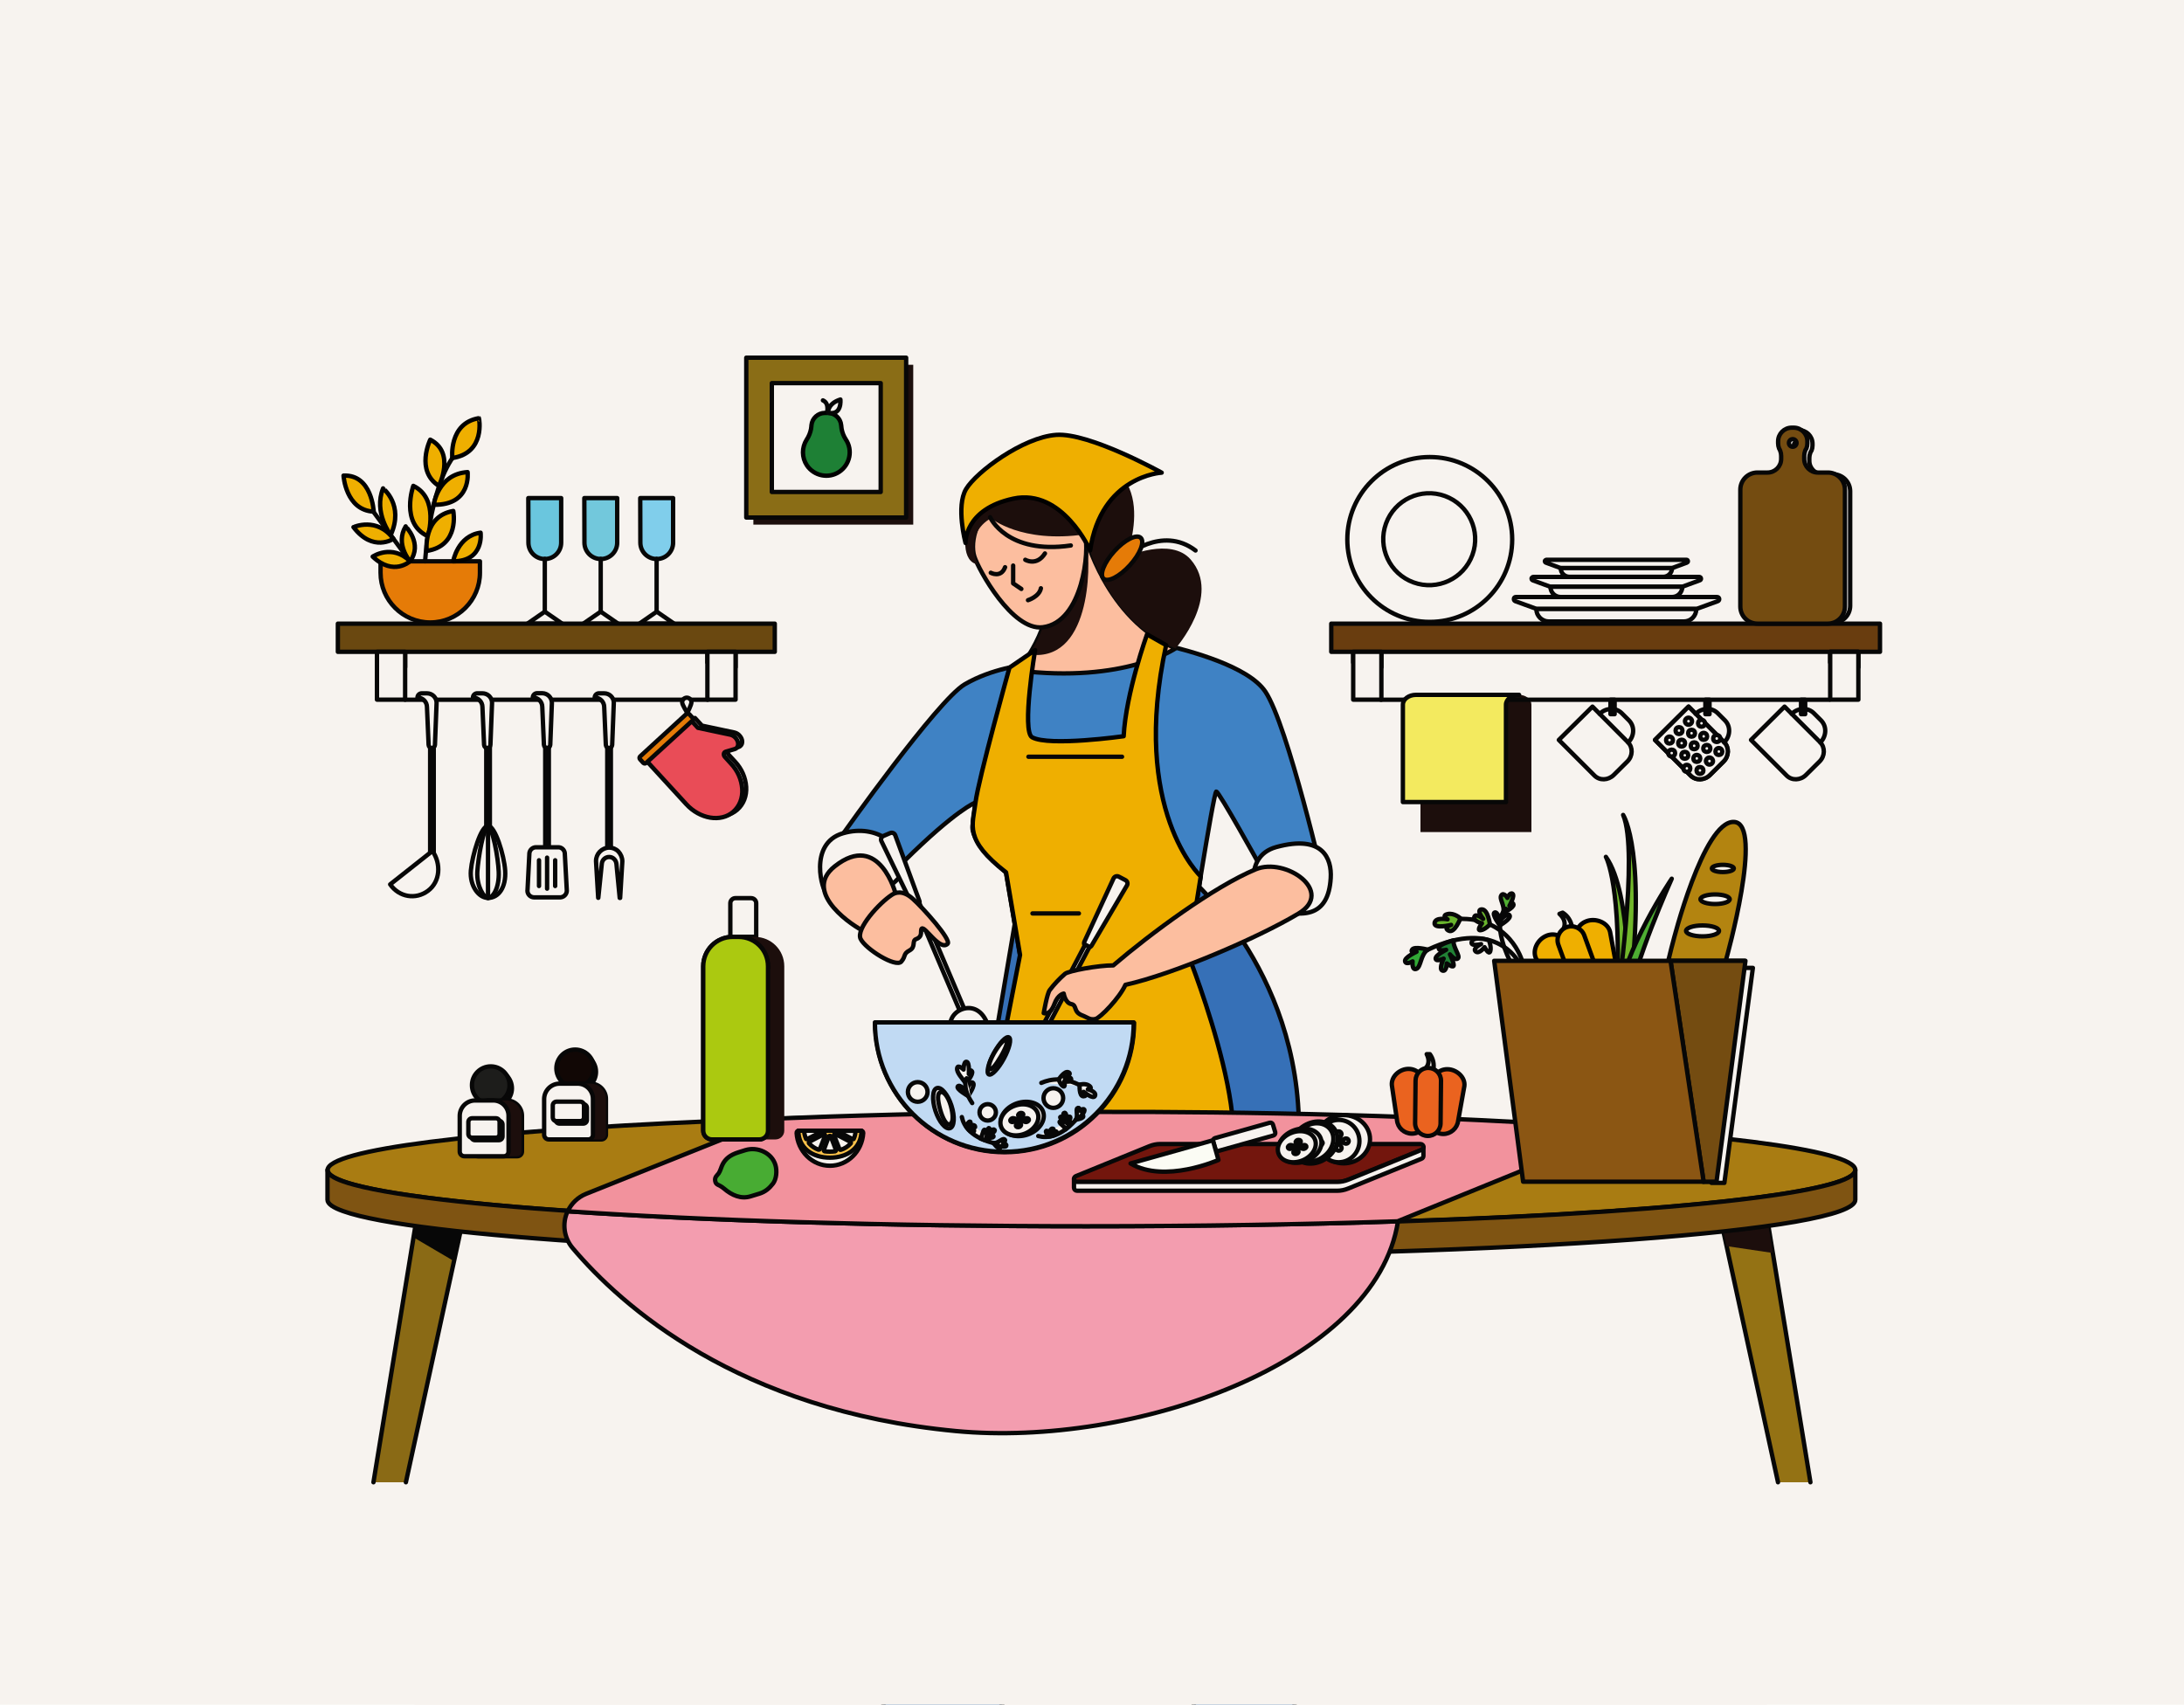 <?xml version="1.0" encoding="utf-8"?>
<!-- Generator: Adobe Illustrator 28.3.0, SVG Export Plug-In . SVG Version: 6.00 Build 0)  -->
<svg version="1.1" id="Capa_1" xmlns="http://www.w3.org/2000/svg" xmlns:xlink="http://www.w3.org/1999/xlink" x="0px" y="0px"
	 viewBox="0 0 2000 1561.3" style="enable-background:new 0 0 2000 1561.3;" xml:space="preserve">
<style type="text/css">
	.st0{enable-background:new    ;}
	.st1{fill:#F7F3EF;}
	.st2{fill:#3670B7;stroke:#070707;stroke-width:4;stroke-linecap:round;stroke-linejoin:round;}
	.st3{fill:none;stroke:#070707;stroke-width:4;stroke-linecap:round;stroke-linejoin:round;}
	.st4{fill:#3F82C4;stroke:#070707;stroke-width:4;stroke-linecap:round;stroke-linejoin:round;}
	.st5{fill:#FCBE9F;stroke:#070707;stroke-width:4;stroke-linecap:round;stroke-linejoin:round;}
	.st6{fill:#1C0E0C;}
	.st7{fill:#EFAF00;stroke:#000000;stroke-width:4;stroke-linecap:round;stroke-linejoin:round;}
	.st8{fill:#F7F3EF;stroke:#070707;stroke-width:4;stroke-linecap:round;stroke-linejoin:round;}
	.st9{fill:#F7F3EF;stroke:#070707;stroke-width:4;stroke-linecap:round;stroke-linejoin:round;stroke-miterlimit:4;}
	.st10{fill:#F7F3EF;stroke:#070707;stroke-width:4;stroke-linecap:round;stroke-linejoin:round;stroke-miterlimit:4;}
	.st11{fill:#E57B07;stroke:#070707;stroke-width:4;stroke-linecap:round;stroke-linejoin:round;stroke-miterlimit:4;}
	.st12{fill:#947214;stroke:#070707;stroke-width:4;stroke-linecap:round;stroke-linejoin:round;}
	.st13{fill:#8A6A15;stroke:#070707;stroke-width:4;stroke-linecap:round;stroke-linejoin:round;}
	.st14{fill:#070707;}
	.st15{fill:#A97C12;stroke:#070707;stroke-width:4;stroke-linecap:round;stroke-linejoin:round;}
	.st16{fill:#7F5412;stroke:#070707;stroke-width:4;stroke-linecap:round;stroke-linejoin:round;}
	.st17{fill:#F39DAF;stroke:#070707;stroke-width:4;stroke-linecap:round;stroke-linejoin:round;}
	.st18{fill:#F2929D;stroke:#070707;stroke-width:4;stroke-linecap:round;stroke-linejoin:round;}
	.st19{fill:#48AC33;stroke:#070707;stroke-width:4;stroke-linecap:round;stroke-linejoin:round;}
	.st20{fill:#FCC34A;stroke:#070707;stroke-width:4;stroke-linecap:round;stroke-linejoin:round;}
	.st21{fill:#B38410;stroke:#070707;stroke-width:4;stroke-linecap:round;stroke-linejoin:round;}
	.st22{fill:#F7F3EF;stroke:#070707;stroke-width:4;stroke-linecap:round;stroke-linejoin:round;stroke-miterlimit:4;}
	.st23{fill:#218135;stroke:#070707;stroke-width:4;stroke-linecap:round;stroke-linejoin:round;}
	.st24{fill:#32A936;stroke:#070707;stroke-width:4;stroke-linecap:round;stroke-linejoin:round;}
	.st25{fill:#4FAE32;stroke:#070707;stroke-width:4;stroke-linecap:round;stroke-linejoin:round;}
	.st26{fill:#69B42D;stroke:#070707;stroke-width:4;stroke-linecap:round;stroke-linejoin:round;}
	.st27{fill:#70B62C;stroke:#070707;stroke-width:4;stroke-linecap:round;stroke-linejoin:round;}
	.st28{fill:#71B62B;stroke:#070707;stroke-width:4;stroke-linecap:round;stroke-linejoin:round;}
	.st29{fill:#4EAE33;stroke:#070707;stroke-width:4;stroke-linecap:round;stroke-linejoin:round;}
	.st30{fill:#F7F3EF;stroke:#070707;stroke-width:4;stroke-linecap:round;stroke-linejoin:round;stroke-miterlimit:4;}
	.st31{fill:#744C11;stroke:#070707;stroke-width:4;stroke-linecap:round;stroke-linejoin:round;}
	.st32{fill:#8B5613;stroke:#070707;stroke-width:4;stroke-linecap:round;stroke-linejoin:round;}
	.st33{fill:#EA631F;stroke:#070707;stroke-width:4;stroke-linecap:round;stroke-linejoin:round;}
	.st34{fill:#C1DAF3;stroke:#070707;stroke-width:4;stroke-linecap:round;stroke-linejoin:round;}
	.st35{fill:#F7F3EF;stroke:#070707;stroke-width:4;stroke-linecap:round;stroke-linejoin:round;stroke-miterlimit:4;}
	.st36{fill:#73160D;stroke:#070707;stroke-width:4;stroke-linecap:round;stroke-linejoin:round;}
	.st37{fill:#FBFCF4;stroke:#070707;stroke-width:4;stroke-linecap:round;stroke-linejoin:round;}
	.st38{fill:#ABC910;stroke:#070707;stroke-width:4;stroke-linecap:round;stroke-linejoin:round;}
	.st39{fill:#1D1D1B;stroke:#070707;stroke-width:4;stroke-linecap:round;stroke-linejoin:round;}
	.st40{fill:#110705;stroke:#070707;stroke-width:4;stroke-linecap:round;stroke-linejoin:round;}
	.st41{fill:#693D0F;stroke:#070707;stroke-width:4;stroke-linecap:round;stroke-linejoin:round;}
	.st42{fill:#F3EA5F;stroke:#070707;stroke-width:4;stroke-linecap:round;stroke-linejoin:round;}
	.st43{fill:#6AC6DE;stroke:#070707;stroke-width:4;stroke-linecap:round;stroke-linejoin:round;}
	.st44{fill:#72C8DC;stroke:#070707;stroke-width:4;stroke-linecap:round;stroke-linejoin:round;}
	.st45{fill:#80CEEB;stroke:#070707;stroke-width:4;stroke-linecap:round;stroke-linejoin:round;}
	.st46{fill:#6A4810;stroke:#070707;stroke-width:4;stroke-linecap:round;stroke-linejoin:round;}
	.st47{fill:#E57B07;stroke:#070707;stroke-width:4;stroke-linecap:round;stroke-linejoin:round;}
	.st48{fill:#E94C57;stroke:#070707;stroke-width:4;stroke-linecap:round;stroke-linejoin:round;}
	.st49{fill:#8A6D16;stroke:#070707;stroke-width:4;stroke-linecap:round;stroke-linejoin:round;}
	.st50{fill:#1E8035;stroke:#000000;stroke-width:4;stroke-linecap:round;stroke-linejoin:round;}
</style>
<g class="st0">
	<g id="Layer_2">
		<rect x="-33.4" y="-20.4" class="st1" width="2083" height="1611.5"/>
	</g>
	<g id="Chars">
		<g id="WOMAN">
			<g id="LEGS">
				<path id="PANTS" class="st2" d="M1189,1053.3c-7.7,113.9-25.8,199.7-24.1,218.6c0,0,35.8,141.2,19.8,297.2c0,0-63.3,6.6-90.2,0
					c0,0-2.6-17.5-7.7-43.7c-9.8-50.4-18.7-133.1-29.3-186.1c-3.5-17.6-17.6-85.9-31.2-159.7c-19.9,50.5-38.6,83.1-54.9,127.4
					c0,0,2.8,171.2-61.7,266.5l-101.9-6.4c0,0,28.9-135.8,42.3-254.4l86.2-507.9h153.9C1090.2,804.8,1198,895.1,1189,1053.3z"/>
				<line id="SHADOW" class="st3" x1="1023.2" y1="1254.9" x2="1002.9" y2="1104.1"/>
			</g>
			<path id="SHIRT" class="st4" d="M1067.7,590.9c21.4,5.3,75.2,19.1,91,42.5c20.5,30.5,54.3,177.4,54.3,177.4l-58.9-17.4
				c0,0-37.8-68.4-40.3-68.4S1088,874.6,1088,874.6H934L921.2,799c0,0-32.7-26.6-30.6-42.9s2.7-21.1,2.7-21.1s-17.5,6.4-65.5,53.9
				l-56.2-24.6c0,0,86.8-122.8,111.8-137.5S938,609,938,609L1067.7,590.9z"/>
			<g id="HEAD">
				<g id="NECK">
					<path class="st5" d="M993.5,489.3c0,0,19.2,77.5,83,104.5c0,0-46.6,32.3-144.6,20.3c0,0,34.8-39.5,28.2-83.5L993.5,489.3z"/>
					<path class="st6" d="M951,599.9c-2.7,0.1-5.3-0.4-7.7-1.6c9.5-15.5,21-40.8,17-67.7l32.2-39.9c1.3,1.8,2,2.9,2,2.9
						C998.9,507.6,1001.6,597.7,951,599.9z"/>
				</g>
				<path id="HEAD-2" class="st5" d="M993.5,489.3c4.5,14-1.7,80.7-38.7,85.2c-27.8,3.4-58.6-52.4-62.6-65s0.9-42.5,30.6-51.5
					C962.8,445.9,993.5,489.3,993.5,489.3z"/>
				<g id="HAIR">
					<path class="st6" d="M907.5,474.6c0,0,27.5,23.3,86,14.8c0,0,17.1,78.8,83,104.5c0,0,42.6-48.2,13.9-81.4
						c-18.2-21-59-2.6-59-2.6s36.3-91.5-53.8-91.9s-109.5,95.3-82.4,98.8C895.3,516.8,882,489.3,907.5,474.6z"/>
					<path class="st3" d="M1094.8,504.2c-31.2-23.7-65,6-65,6"/>
					<path class="st3" d="M906.7,473.7c0,0,15.3,34.5,73.9,25.9"/>
				</g>
				<path id="SHAWL" class="st7" d="M884.2,497.3c0,0-9-33.6,0.5-49.4s52.1-47.4,82.5-49.6s96.6,34.6,96.6,34.6s-55.5,2.8-65.5,71.2
					c0,0-25.3-57.1-70.4-47.4S884.2,497.3,884.2,497.3z"/>
			</g>
			<path id="APRON" class="st7" d="M1050.4,581c0,0-19.4,53.9-21.4,93.3c0,0-68.1,9.6-83.8,1c-9.8-5.4,2.7-79.9,2.7-79.9l-23.5,16.1
				c0,0-28.5,102.4-31.1,123.5s-10.8,33.9,28,64l12.8,75.6l-41.6,212.8c0,0,159.6,11.4,216.3-3.4s-20.7-209.4-20.7-209.4l11.5-71.9
				c0,0-64.8-60.3-31.7-211.8L1050.4,581z"/>
			<g id="HANDS">
				<g id="RIGHT_HAND">
					<path class="st8" d="M1154.4,827.7c-4.5-1.8-17.9-43,14.4-51.9c42.4-11.6,50.9,10.3,49.8,28.5
						C1216.5,839.2,1194.2,844,1154.4,827.7z"/>
					<path class="st8" d="M995.1,867.2l-0.5-0.2c-1.7-0.9-2.4-3-1.5-4.7l0,0l26.7-57.9c0.9-1.7,3-2.4,4.7-1.5l6.1,3.2
						c1.7,0.9,2.4,3,1.5,4.7l0,0l-32.3,55C998.9,867.5,996.8,868.2,995.1,867.2z"/>
					
						<rect x="918.5" y="910.4" transform="matrix(0.464 -0.886 0.886 0.464 -287.838 1349.673)" class="st9" width="105.1" height="4.5"/>
					<path class="st8" d="M952.9,984.2c-6.3,12.1-21.6,23.6-29.5,19.5s-7.1-23.3-0.8-35.3s16.6-13.6,24.3-9.6
						S959.2,972.2,952.9,984.2z"/>
					<path class="st5" d="M1189,836.8c-37.6,22.5-114.8,55.5-158.4,65.2c-5.3,11.9-23.1,30.4-27.5,31.3c-5.1,1.1-7-1.4-12-3.3
						c-8.6-3.2-4.5-9.3-10.1-10.4s-6.9-9.6-6.9-9.6s-5.3,0.7-8.5,9.5c-4,11-9.8,8.4-9.8,8.4s3-17.8,5.5-21.1
						c4.1-5.4,8.8-10.4,14-14.9c3.2-2.7,30.6-7.8,44.2-7.7c34.1-29.2,92.1-72.1,130.4-88C1177.3,784.8,1222.8,816.6,1189,836.8z"/>
				</g>
				<g id="LEFT_HAND">
					<path class="st8" d="M757.5,818.9c-4.5-1.8-17.7-46.3,14.4-55.7s55.4,12.6,56.7,30.8C829.3,802.4,797.4,835.2,757.5,818.9z"/>
					<path class="st5" d="M789.8,852.1c-5.1-2-56.8-33.9-25.3-58.7c41.2-32.5,55.9,25.9,55.9,25.9L789.8,852.1z"/>
					<path class="st8" d="M840,829.3l-0.5,0.2c-1.8,0.8-3.8-0.1-4.6-1.8l0,0l-27.8-57.4c-0.8-1.8,0.1-3.8,1.8-4.6l0,0l6.3-2.7
						c1.8-0.8,3.8,0.1,4.6,1.9l22,59.9C842.6,826.5,841.8,828.6,840,829.3L840,829.3z"/>
					
						<rect x="857.6" y="824.3" transform="matrix(0.921 -0.391 0.391 0.921 -274.192 405.483)" class="st10" width="4.5" height="105.1"/>
					<path class="st8" d="M903.6,936.2c5.3,12.5,4.5,31.7-3.7,35.2s-22.5-9.3-27.8-21.8s0-21.4,8-24.9
						C888.4,921.2,898.3,923.7,903.6,936.2z"/>
					<path class="st5" d="M816.8,819.5c2.7-1.8,9.5-4.9,19.1,3.7s35.5,37.6,31.9,41.2c-7,7-20.9-16.5-23.7-13.9
						c-0.8,0.8-0.5,2.6-0.7,4.5s-1.2,3.9-4.4,5.1c-4.3,1.5,0,7.1-6.1,10.4s-3.1,5-7.5,10.2c-5,5.9-32.9-11.5-37.3-20.8
						S805.2,827,816.8,819.5z"/>
				</g>
			</g>
		</g>
		<path class="st3" d="M907.3,524.6c0,0,9.3,5.1,13.1-5.1"/>
		<path class="st3" d="M938.9,512.7c0,0,10.4,6.2,18-5.8"/>
		<polyline class="st3" points="927.8,518 927.8,534.3 935.3,539.4 		"/>
		<path class="st3" d="M941.4,549.7c0,0,10.3-3.2,11.8-10.9"/>
		<line class="st3" x1="941.8" y1="693.1" x2="1027.5" y2="693.1"/>
		<line class="st3" x1="945.5" y1="836.6" x2="988" y2="836.6"/>
		
			<ellipse transform="matrix(0.672 -0.741 0.741 0.672 -41.941 928.647)" class="st11" cx="1027.3" cy="511.7" rx="25.3" ry="9.6"/>
		<rect x="379.3" y="1123.1" class="st1" width="1238.7" height="457.2"/>
		<g id="TABLE">
			<polyline class="st12" points="1628.2,1357.6 1578.2,1127.8 1619.4,1122.8 1657.9,1357.6 			"/>
			<polygon class="st6" points="1578.2,1127.8 1619.4,1122.8 1623.5,1147.6 1581.1,1141.3 			"/>
			<polyline class="st13" points="371.7,1357.6 421.7,1127.8 380.4,1122.8 342,1357.6 			"/>
			<polygon class="st14" points="380.4,1122.8 421.7,1127.8 415.8,1155.1 378.7,1133.3 			"/>
			<ellipse class="st15" cx="999.5" cy="1071.6" rx="699.5" ry="51.5"/>
			<path class="st16" d="M1699,1071.6v27.3c0,28.5-313.2,51.5-699.5,51.5c-337.9,0-619.8-17.6-685.2-41.1
				c-9.4-3.3-14.4-6.8-14.4-10.4v-27.3c0,3.6,4.9,7.1,14.3,10.4c3,1.1,6.6,2.2,10.5,3.2C406,1107,677.2,1123,999.3,1123
				s593.3-16,674.6-37.8C1690.3,1080.9,1699,1076.3,1699,1071.6z"/>
			<path class="st17" d="M1280.2,1118.6C1260,1248.7,1038,1326,875.4,1310.7c-199.6-18.8-306.7-115.1-351.1-167.7
				c-7.9-9.4-9.7-22.5-4.5-33.6c124.7,8.5,291.6,13.7,474.9,13.7C1096.4,1123.1,1193.1,1121.5,1280.2,1118.6z"/>
			<path class="st18" d="M1487.9,1033.9l-2.3,0.9l-205.3,83.6v0.2c-87.2,2.9-183.8,4.5-285.5,4.5c-183.3,0-350.2-5.2-474.9-13.7
				c3.4-7.3,9.4-13,16.9-16l171.5-68.7c0,0,4.4-0.2,12.6-0.6l0,0C791,1021.2,1140.7,1008.5,1487.9,1033.9z"/>
		</g>
		<g id="LEMON">
			<path class="st19" d="M663,1088.6c7.3,6.3,15.7,9.8,24.4,7.1l7.9-2.4c5.5-1.7,9.3-5,12.6-9.3c3.1-4.1,3.8-11.6,2.2-17
				c-3.3-11.1-16.4-17-27.5-13.6l-6.1,1.9c-8.1,2.5-12.2,6.2-14.7,11c-1.3,2.4-2.1,6.1-3.7,8.4c-1.5,2-3.9,3.4-3.1,7.2
				S658.3,1084.6,663,1088.6z"/>
			<path class="st8" d="M788.5,1035.6c1.1,0,2,0.9,2,2v0.1c-1,16.8-14.3,30-30.5,30s-29.5-13.3-30.5-30c-0.1-1.1,0.8-2.1,1.9-2.1
				h0.1H788.5z"/>
			<path class="st20" d="M788.9,1035.6c0,16-13,24.7-28.9,24.7s-28.9-8.7-28.9-24.7H788.9z"/>
			<path class="st8" d="M765.5,1053.2c0.2,0.5-0.1,1.1-0.7,1.3h-0.1c-3.1,0.4-6.3,0.4-9.5,0c-0.5-0.1-0.9-0.6-0.8-1.2v-0.1l4.6-12.3
				c0.2-0.5,0.7-0.7,1.2-0.6c0.3,0.1,0.5,0.3,0.6,0.6L765.5,1053.2z"/>
			<path class="st8" d="M783.5,1036.2c-0.2,2.4-0.7,4.7-1.7,6.9c-0.1,0.3-0.5,0.4-0.8,0.3l-13.1-6.7c-0.2-0.2-0.3-0.5-0.1-0.8
				c0.1-0.1,0.2-0.2,0.4-0.2H783C783.3,1035.7,783.5,1035.9,783.5,1036.2z"/>
			<path class="st8" d="M751.5,1037l-12.4,6.3c-0.3,0.2-0.8,0.1-1-0.3v-0.1c-0.9-2.1-1.5-4.3-1.7-6.6c0-0.4,0.3-0.7,0.6-0.7
				c0,0,0,0,0.1,0h14c0.4,0,0.7,0.2,0.8,0.6C751.9,1036.6,751.8,1036.9,751.5,1037z"/>
			<path class="st8" d="M779,1047.3c-2.4,2.7-5.5,4.7-9,5.8c-0.5,0.2-1-0.1-1.2-0.5l-5-12.7c-0.2-0.5,0-1,0.5-1.2
				c0.3-0.1,0.5-0.1,0.8,0l13.7,7.1c0.4,0.3,0.6,0.8,0.3,1.3C779.1,1047.2,779,1047.3,779,1047.3z"/>
			<path class="st8" d="M755.6,1040.1l-4.8,12.3c-0.2,0.5-0.8,0.7-1.3,0.6c-3.3-1.2-6.3-3.2-8.6-5.8c-0.3-0.4-0.3-1.1,0.1-1.4
				c0,0,0.1-0.1,0.2-0.1l13-6.8c0.5-0.2,1.1,0,1.3,0.5C755.6,1039.6,755.6,1039.9,755.6,1040.1z"/>
		</g>
		<g id="GROCERY_BAG">
			<g id="BAGUETTE">
				<path class="st21" d="M1580.7,878.8L1580.7,878.8c-8,30.2-32.4,114.5-55.3,112.7c-27.9-2.2,6.6-128.5,6.6-128.5
					s27.8-111.2,55.8-110.2S1580.7,878.8,1580.7,878.8z"/>
				
					<ellipse transform="matrix(4.362149e-02 -0.999 0.999 4.362149e-02 536.808 2430.13)" class="st22" cx="1537.7" cy="934.7" rx="3.3" ry="10.1"/>
				<ellipse class="st8" cx="1577.7" cy="795.4" rx="10.1" ry="3.3"/>
				<ellipse class="st8" cx="1570.6" cy="823.6" rx="13.4" ry="4.4"/>
				<ellipse class="st8" cx="1559.1" cy="852.6" rx="15.1" ry="5"/>
				
					<ellipse transform="matrix(4.362149e-02 -0.999 0.999 4.362149e-02 570.513 2412.921)" class="st22" cx="1545.5" cy="908.5" rx="4.4" ry="13.4"/>
				
					<ellipse transform="matrix(4.362149e-02 -0.999 0.999 4.362149e-02 597.348 2395.104)" class="st22" cx="1549.7" cy="885.6" rx="5" ry="15.1"/>
			</g>
			<g id="RED_PEPPER">
				<path class="st8" d="M1431,852.1c0,0,5.6-7.4-2.9-15.1l2.9-1.1c4.5,2.8,7.6,7.5,8.4,12.7L1431,852.1z"/>
				<path class="st7" d="M1442.1,916.1L1442.1,916.1c-7.2,2.6-15.1-0.6-18.5-7.4l-16.9-30.6c-3.9-8,1.6-18.1,9.9-21.2l0.2-0.1
					c7.7-2.8,16.3,1.2,19.1,8.9l0,0L1451,897C1453.8,904.7,1449.8,913.3,1442.1,916.1z"/>
				<path class="st7" d="M1471.4,905.4L1471.4,905.4c7.2-2.6,11.2-10.2,9.4-17.6l-6.4-34.4c-2.1-8.6-13.2-12.8-21.5-9.7l-0.2,0.1
					c-7.7,2.8-11.7,11.4-8.9,19.1l0,0l8.6,33.6C1455.1,904.3,1463.6,908.2,1471.4,905.4z"/>
				<path class="st7" d="M1457.7,912.7L1457.7,912.7c-6.5,2.4-13.8-1-16.1-7.5l0,0l-14.5-39.8c-2.4-6.5,1-13.8,7.5-16.2l0,0
					c6.5-2.4,13.8,1,16.2,7.5l0,0l14.5,39.8C1467.7,903.1,1464.3,910.3,1457.7,912.7z"/>
			</g>
			<g id="PARSLEY">
				<path class="st8" d="M1390.3,880.5c0,0-22.5-42.4-88.7-7.7"/>
				<path class="st23" d="M1331.2,861.2c0,0-13.7,3.6-13.7,7.1s6.8,1.6,6.8,1.6s-9.9,4.9-9.6,8.1s7.3,0,7.3,0s-4.8,9.9-1,11
					s3.9-6.6,3.9-6.6s4.8,3.8,6.1,2.4s-3.2-10.7-3.2-10.7s4.4,5.8,7.2,3.8S1330,866.9,1331.2,861.2z"/>
				<path class="st24" d="M1307.5,869.8c0,0-12.5-3.4-14.4,0s4.1,1.9,4.1,1.9s-11.4,5.2-10.5,8.8s6.9,0,6.9,0s-1,8.5,3.4,6.9
					S1300.7,874.2,1307.5,869.8z"/>
				<path class="st25" d="M1376.3,836.3c0,0,10-4.8,9.7-7.8s-3.7,1.1-3.7,1.1s5.2-9.3,2.8-11s-4.7,3.8-4.7,3.8s-3.4-5.7-5.6-2.3
					S1378.8,830,1376.3,836.3z"/>
				<path class="st3" d="M1394,880.5c0,0-11-41.3-59.2-38.8"/>
				<path class="st26" d="M1337.4,841.1c0,0-5.4,14.1-10.8,11.3s2.3-5.3,2.3-5.3s-15.9,4-15.2-1.7s11.9-3.4,11.9-3.4s-6-3.4,0-4.8
					S1337.4,841.1,1337.4,841.1z"/>
				<path class="st26" d="M1364.4,846.7c0,0-1.7-13.8-7.4-13.8s1.2,8.7,1.2,8.7s-6.9-5.7-8.1-1.8s7,5.9,7,5.9s-5.3,6.7-1.3,6.3
					S1364.4,846.7,1364.4,846.7z"/>
				<path class="st8" d="M1363.5,861.2c0,0-13.2-4.2-15.6,1s8.4,2.5,8.4,2.5s-8.1,3.9-5,6.7s8.2-3.9,8.2-3.9s3.9,7.6,5.2,3.8
					S1363.5,861.2,1363.5,861.2z"/>
				<path class="st8" d="M1373.4,847.6c0,0,11-6.3,9-9.3s-8.7,4.8-8.7,4.8s-2.3-8.7-5.1-7.3S1373.4,847.6,1373.4,847.6z"/>
				<path class="st3" d="M1382.7,880c0,0-17.8-34.6-3.7-47.6"/>
			</g>
			<g id="ONION">
				<path class="st27" d="M1470.6,784.8c0,0,15.2,26.8,9.8,134.9l10.7,0.3C1491.1,920.1,1494.7,818.3,1470.6,784.8z"/>
				<path class="st28" d="M1480.4,919.8c0,0,20.6-139.1,6-173.4c0,0,22.6,34.4,4.7,173.8L1480.4,919.8z"/>
				<path class="st29" d="M1480.4,919.8c6.2-50,50.5-115,50.5-115s-35.4,78.7-39.7,115.3L1480.4,919.8z"/>
				<path class="st8" d="M1475.8,959.4c0,0,3.3-19.1,4.6-39.6c0,0,5.7-4.7,10.7,0.3c-1,14.2-0.9,28.5,0.5,42.7L1475.8,959.4z"/>
				
					<ellipse transform="matrix(0.275 -0.962 0.962 0.275 151.231 2123.99)" class="st30" cx="1483.7" cy="961.7" rx="4.8" ry="8.2"/>
				<path class="st8" d="M1489.9,963.4L1489.9,963.4c-0.4,1.2-1.4,2-2.6,2.2c-1.5,0.3-3,0.3-4.5-0.2c-3.3-1-5.5-3.3-5-5.4l0,0
					c0.4-1.1,1.4-2,2.6-2.2c1.5-0.3,3-0.3,4.5,0.2C1488.3,959,1490.5,961.3,1489.9,963.4z M1478.8,960.3c-0.4,1.5,1.6,3.5,4.3,4.3
					c1.3,0.4,2.7,0.5,4,0.2c0.9-0.1,1.7-0.7,2-1.5l0,0c0.4-1.5-1.6-3.5-4.3-4.3c-1.3-0.4-2.7-0.5-4-0.2
					C1479.9,958.9,1479.1,959.5,1478.8,960.3L1478.8,960.3z"/>
				<path class="st8" d="M1486.7,962.5L1486.7,962.5c-0.3,1-1.8,1.5-3.4,1s-2.6-1.6-2.3-2.7l0,0c0.3-1,1.8-1.5,3.4-1l0,0
					C1485.9,960.3,1487,961.5,1486.7,962.5z M1481.8,961.2c-0.1,0.5,0.6,1.2,1.7,1.5s2.1,0,2.3-0.4l0,0c0.1-0.5-0.6-1.2-1.7-1.5l0,0
					C1482.9,960.4,1481.9,960.7,1481.8,961.2L1481.8,961.2z"/>
			</g>
			<g id="PACK">
				<polygon class="st8" points="1597.7,880 1571.1,1082.3 1559.4,1082.3 1529,880 				"/>
				<polygon class="st8" points="1605.2,886.5 1579.1,1083.4 1567.3,1083.4 1537.4,886.5 				"/>
				<polygon class="st31" points="1598.4,880 1571.9,1082.3 1560.1,1082.3 1529.8,880 				"/>
				<polygon class="st32" points="1560.1,1082.3 1394.8,1082.3 1368.3,880 1529.8,880 				"/>
			</g>
		</g>
		<g id="YELLOW_PEPPER">
			<path class="st8" d="M1304.2,979.5c0,0,7.1-4.6,2.3-14h2.9c3,4,4.1,9.2,3.2,14.1L1304.2,979.5z"/>
			<path class="st33" d="M1292.8,1038.3L1292.8,1038.3c-7-0.1-12.9-5.4-13.5-12.4l-4.7-31.9c-0.8-8.1,7.2-15.1,15.4-15h0.2
				c7.6,0.1,13.7,6.3,13.6,13.9l2.8,31.8C1306.6,1032.3,1300.4,1038.4,1292.8,1038.3z"/>
			<path class="st33" d="M1321.5,1038.6L1321.5,1038.6c7,0.1,13-5.2,13.8-12.1l5.7-31.8c1-8.1-7.2-15.3-15.4-15.4h-0.2
				c-7.6-0.1-13.8,6-13.9,13.6l-3.5,31.8C1307.8,1032.3,1313.9,1038.5,1321.5,1038.6z"/>
			<path class="st33" d="M1307.4,1040.4L1307.4,1040.4c-6.4-0.1-11.6-5.3-11.5-11.8l0.4-39c0.1-6.4,5.3-11.6,11.8-11.5l0,0
				c6.4,0.1,11.6,5.3,11.5,11.8l-0.4,39C1319.1,1035.4,1313.8,1040.5,1307.4,1040.4C1307.4,1040.5,1307.4,1040.4,1307.4,1040.4z"/>
		</g>
		<g id="SALAD">
			<g id="BOWL">
				<path class="st8" d="M1038.5,936.8c0,65.4-53,118.5-118.5,118.5l0,0c-65.4,0-118.5-53-118.5-118.5L1038.5,936.8L1038.5,936.8z"
					/>
				<path class="st34" d="M1038.2,936.4c0,65.4-53,118.5-118.5,118.5l0,0c-65.4,0-118.5-53-118.5-118.5H1038.2z"/>
			</g>
			<g id="SALAD-2">
				
					<ellipse transform="matrix(0.946 -0.325 0.325 0.946 -282.089 359.174)" class="st9" cx="935.6" cy="1025.1" rx="20.2" ry="15.1"/>
				
					<ellipse transform="matrix(0.93 -0.367 0.367 0.93 -311.341 414.256)" class="st35" cx="933.7" cy="1025.9" rx="17.9" ry="13.6"/>
				<path class="st8" d="M937.1,1021.1c-0.2,1-3.2,3.7-3.2,3.7s-1.7-2.7-1.5-3.7c0.4-1.1,1.5-1.8,2.7-1.8
					C936.5,1019.3,937.3,1020.1,937.1,1021.1z"/>
				<path class="st8" d="M930.3,1030.6c0.2-1,3.2-3.7,3.2-3.7s1.7,2.7,1.5,3.7c-0.4,1.1-1.5,1.8-2.7,1.8
					C930.9,1032.4,930.1,1031.6,930.3,1030.6z"/>
				<path class="st8" d="M928,1024.1c1.3,0,4.3,1.8,4.3,1.8s-3.9,1.8-5.2,1.8s-2.1-0.8-1.9-1.8C925.7,1024.7,926.8,1024,928,1024.1z
					"/>
				<path class="st8" d="M939.4,1027.7c-1.3,0-4.3-1.8-4.3-1.8s3.9-1.8,5.2-1.8s2.1,0.8,1.9,1.8
					C941.7,1027,940.6,1027.7,939.4,1027.7z"/>
				<circle class="st8" cx="904.5" cy="1018.8" r="7.5"/>
				<circle class="st8" cx="964.6" cy="1005.7" r="9"/>
				<circle class="st8" cx="840.4" cy="1000.1" r="9"/>
				
					<ellipse transform="matrix(0.951 -0.311 0.311 0.951 -272.538 318.42)" class="st30" cx="863.2" cy="1014.7" rx="7.7" ry="19.3"/>
				<path class="st8" d="M862,1000.2c3.2-0.3,7.7,6.7,9.5,15.8c1.5,7.1,1.4,13.5-2.6,13.8c-2.2,0.2-5.5-4.7-8-13.7
					S858,1000.5,862,1000.2z"/>
				
					<ellipse transform="matrix(0.477 -0.879 0.879 0.477 -371.945 1309.65)" class="st30" cx="914.7" cy="967.4" rx="19.3" ry="5.2"/>
				<path class="st8" d="M905.9,978.8c-1.5-1.7,1.2-9.4,6.2-17.2c3.9-6,8-10.7,9.9-8.6c1,1.1-0.8,6.7-5.5,14.7
					S907.8,980.8,905.9,978.8z"/>
				<path class="st8" d="M953.6,991.8c8.8-3.8,21.4-5.5,36.6,2.8"/>
				<path class="st8" d="M988.7,993.4c0,0-0.8,10.8,3.5,10.7s0.2-4.1,0.2-4.1s9,7.5,10.4,3.6s-6.6-5.9-6.6-5.9s4.9-0.3,1.5-3.1
					S988.7,993.4,988.7,993.4z"/>
				<path class="st8" d="M969.5,988.7c0,0,5.3-8.4,9-6.6s-3.4,5.2-3.4,5.2s6.2-1.6,5.8,1.4s-6.3,1.7-6.3,1.7s1.4,6-1.1,4.5
					S969.5,988.7,969.5,988.7z"/>
				<path class="st8" d="M880.8,1023.1c1.7,7.8,8.3,19.5,32.3,24.6"/>
				<path class="st8" d="M897.6,1042.6c0,0,6.6,3.1,7.8,1.7s-2.2-2.9-2.2-2.9s5.5,1.3,6.5-0.1s-2.9-2.4-2.9-2.4s5.1-2.4,4-4
					s-3.7,1.3-3.7,1.3s-0.7-3.1-1.6-3s-2.2,5.3-2.2,5.3s0.2-3.8-1.6-3.8S900,1040.7,897.6,1042.6z"/>
				<path class="st8" d="M909.8,1046.9c0,0,3.8,5.4,5.7,4.7s-1-2.1-1-2.1s6.2,1.7,7,0s-2.8-2.3-2.8-2.3s3.2-3,0.9-3.8
					S913.9,1047.4,909.8,1046.9z"/>
				<path class="st8" d="M884.8,1031.9c0,0,3.9,6,6.5,4.7s-2.5-3.8-2.5-3.8s4.5,1.1,4.2-1s-4.5-1.2-4.5-1.2s1-4.3-0.8-3.2
					S884.8,1031.9,884.8,1031.9z"/>
				<path class="st8" d="M950.8,1040.5c7.7,2.1,21.1,1.5,36.6-17.5"/>
				<path class="st8" d="M975.8,1034.4c0,0,5.7-4.5,5-6.1s-3.6,0.6-3.6,0.6s3.7-4.3,2.9-5.8s-3.5,1.5-3.5,1.5s0.2-5.7-1.8-5.4
					s-0.5,3.9-0.5,3.9s-3-0.8-3.4,0.1c-0.4,0.9,3.7,4.4,3.7,4.4s-3.3-1.9-4.2-0.3S975.2,1031.5,975.8,1034.4z"/>
				<path class="st8" d="M985.2,1025.5c0,0,6.6-0.9,6.8-2.9s-2.3-0.1-2.3-0.1s4.4-4.8,3.2-6.3s-3.3,1.4-3.3,1.4s-1.2-4.2-3-2.6
					S987.5,1022.1,985.2,1025.5z"/>
				<path class="st8" d="M960.5,1041c0,0,7.1-0.7,7.2-3.6s-4.5,0.5-4.5,0.5s3-3.5,1-4.2s-3.1,3.5-3.1,3.5s-3.4-2.8-3.3-0.8
					S960.5,1041,960.5,1041z"/>
				<path class="st8" d="M884.5,992.3c0,0,7.2-8.5,5.6-11.1s-2.9,2.5-2.9,2.5s0.8-10.6-2-11.2s-2.8,7.1-2.8,7.1s-5.3-5.2-5.9-1.2
					S881.3,987.8,884.5,992.3z"/>
				<path class="st8" d="M886.5,1003.8c0,0,7.4-10.2,4.3-12.2s-6,8-6,8s-5.7-7-7.7-4.6S886.5,1003.8,886.5,1003.8z"/>
				<path class="st8" d="M890.3,1010.3c-4.9-7.3-8.1-15.5-5.1-22.7"/>
			</g>
		</g>
		<g id="CUTTING_BOARD">
			<g id="CUTTING_BOARD-2">
				<path class="st36" d="M1303.5,1050.6c0,1.1-0.7,2.2-1.8,2.6l-6.5,2.7l-60.7,24.7c-3.2,1.3-6.6,2-10.1,2H986.3
					c-1.5,0-2.8-1.2-2.8-2.7v-0.1c0-1.1,0.7-2.2,1.8-2.6l67.2-27.4c3.2-1.3,6.6-2,10.1-2h238.2c1.5,0,2.8,1.2,2.8,2.7
					C1303.5,1050.5,1303.5,1050.5,1303.5,1050.6z"/>
				<path class="st8" d="M1303.5,1050.6v8.1c0,1.1-0.7,2.2-1.8,2.6l-67.2,27.3c-3.2,1.3-6.6,2-10.1,2H986.3c-1.5,0-2.8-1.2-2.8-2.7
					v-0.1v-8.1c0,1.5,1.2,2.8,2.7,2.8h0.1h238.2c3.5,0,6.9-0.7,10.1-2l60.7-24.7l6.5-2.7C1302.9,1052.7,1303.6,1051.7,1303.5,1050.6
					z"/>
			</g>
			<g id="KNIFE">
				<path class="st8" d="M1115.9,1054.1l50.2-14.1c1.3-0.4,2-1.7,1.7-2.9c0,0,0,0,0-0.1l-2.1-7c-0.4-1.3-1.7-2-2.9-1.7l0,0
					l-50.2,14.1c-1.3,0.4-2,1.7-1.7,3l0,0l2.1,7C1113.3,1053.7,1114.7,1054.5,1115.9,1054.1L1115.9,1054.1z"/>
				<path class="st37" d="M1035.3,1065.6l75.4-21.2l5.1,18C1115.8,1062.4,1066.6,1084.3,1035.3,1065.6z"/>
			</g>
			<g id="TOMATO">
				<ellipse class="st8" cx="1230.4" cy="1043.4" rx="24.2" ry="22.1"/>
				<ellipse class="st8" cx="1225.9" cy="1045.1" rx="19" ry="19.4"/>
				<path class="st8" d="M1228.5,1038.6c0,1.3-2.6,5-2.6,5s-2.6-3.7-2.6-5c0.1-1.4,1.3-2.5,2.7-2.4
					C1227.4,1036.3,1228.4,1037.3,1228.5,1038.6z"/>
				<path class="st8" d="M1223.4,1051.5c0-1.3,2.6-5,2.6-5s2.6,3.7,2.6,5c-0.1,1.4-1.3,2.5-2.7,2.4
					C1224.5,1053.8,1223.5,1052.8,1223.4,1051.5z"/>
				<path class="st8" d="M1219.2,1042.6c1.4,0,5.3,2.4,5.3,2.4s-3.8,2.4-5.3,2.4c-1.4,0-2.4-1.1-2.4-2.5
					C1216.8,1043.7,1217.9,1042.6,1219.2,1042.6L1219.2,1042.6z"/>
				<path class="st8" d="M1232.7,1047.5c-1.4,0-5.3-2.4-5.3-2.4s3.8-2.4,5.3-2.4c1.4,0,2.4,1.1,2.4,2.4S1234,1047.5,1232.7,1047.5
					L1232.7,1047.5z"/>
				
					<ellipse transform="matrix(0.855 -0.518 0.518 0.855 -367.906 775.633)" class="st30" cx="1204.2" cy="1046.3" rx="22.2" ry="18.1"/>
				
					<ellipse transform="matrix(0.811 -0.585 0.585 0.811 -385.223 900.594)" class="st9" cx="1202.4" cy="1047" rx="19.8" ry="16.2"/>
				<path class="st8" d="M1205.9,1041.3c-0.2,1.2-3.4,4.5-3.4,4.5s-1.8-3.3-1.6-4.5c0.4-1.3,1.6-2.2,2.9-2.2c1-0.1,1.9,0.6,2.1,1.7
					C1205.9,1040.9,1205.9,1041.1,1205.9,1041.3z"/>
				<path class="st8" d="M1198.7,1052.9c0.2-1.2,3.4-4.5,3.4-4.5s1.8,3.3,1.6,4.5c-0.4,1.3-1.6,2.2-2.9,2.2c-1,0.1-1.9-0.6-2.1-1.7
					C1198.6,1053.2,1198.6,1053,1198.7,1052.9z"/>
				<path class="st8" d="M1196.2,1044.9c1.4,0,4.6,2.2,4.6,2.2s-4.1,2.2-5.5,2.2c-1,0.1-1.9-0.7-2-1.7c0-0.2,0-0.3,0-0.5
					C1193.7,1045.8,1194.9,1044.9,1196.2,1044.9z"/>
				<path class="st8" d="M1208.3,1049.3c-1.4,0-4.6-2.2-4.6-2.2s4.1-2.2,5.5-2.2c1-0.1,1.9,0.7,2,1.7c0,0.2,0,0.3,0,0.5
					C1210.9,1048.4,1209.7,1049.3,1208.3,1049.3z"/>
				
					<ellipse transform="matrix(0.946 -0.325 0.325 0.946 -276.301 443.014)" class="st9" cx="1189.8" cy="1049.7" rx="20.2" ry="15.1"/>
				
					<ellipse transform="matrix(0.93 -0.367 0.367 0.93 -302.641 509.221)" class="st35" cx="1187.8" cy="1050.5" rx="17.9" ry="13.6"/>
				<path class="st8" d="M1191.2,1045.8c-0.2,1-3.2,3.7-3.2,3.7s-1.7-2.7-1.5-3.7c0.4-1.1,1.5-1.9,2.7-1.8
					C1190.6,1044,1191.4,1044.8,1191.2,1045.8z"/>
				<path class="st8" d="M1184.4,1055.2c0.2-1,3.2-3.7,3.2-3.7s1.7,2.7,1.5,3.7c-0.4,1.1-1.5,1.8-2.7,1.8
					C1185.1,1057,1184.2,1056.2,1184.4,1055.2z"/>
				<path class="st8" d="M1182.2,1048.7c1.3,0,4.3,1.8,4.3,1.8s-3.9,1.8-5.2,1.8s-2.1-0.8-1.9-1.8
					C1179.8,1049.4,1180.9,1048.6,1182.2,1048.7z"/>
				<path class="st8" d="M1193.5,1052.3c-1.3,0-4.3-1.8-4.3-1.8s3.9-1.8,5.2-1.8s2.1,0.8,1.9,1.8
					C1195.8,1051.6,1194.7,1052.3,1193.5,1052.3z"/>
			</g>
		</g>
		<g id="OIL">
			<path class="st8" d="M673.4,822.6h14.4c2.6,0,4.7,2.1,4.7,4.6l0,0V858l0,0h-23.7l0,0v-30.8C668.8,824.7,670.9,822.6,673.4,822.6z
				"/>
			<path class="st6" d="M685.7,858.1h5.6c14.9,0,26.9,12,26.9,26.9l0,0v150.6c0,4.4-3.6,8-8,8h-43.4c-4.4,0-8-3.6-8-8V885
				C658.9,870.2,670.9,858.1,685.7,858.1z"/>
			<path class="st8" d="M670.8,858.1h5.6c14.9,0,26.9,12,26.9,26.9l0,0v150.6c0,4.4-3.6,8-8,8H652c-4.4,0-8-3.6-8-8V885
				C644,870.2,656,858.1,670.8,858.1z"/>
			<path class="st6" d="M714.7,887.5v143.7c0,6-3.3,9.3-8.8,9.3h-49c-5.5,0-8.8-3.7-8.8-9.7V887.5H714.7z"/>
			<path class="st8" d="M656.2,931.8h34.6c3,0,5.5,2.4,5.5,5.5V960c0,3-2.4,5.5-5.5,5.5h-34.6c-3,0-5.5-2.4-5.5-5.5v-22.7
				C650.7,934.2,653.2,931.8,656.2,931.8z"/>
			<path class="st38" d="M670.8,858.1h5.6c14.9,0,26.9,12,26.9,26.9l0,0v150.6c0,4.4-3.6,8-8,8H652c-4.4,0-8-3.6-8-8V885
				C644,870.2,656,858.1,670.8,858.1z"/>
		</g>
		<g id="SALT_PEPPER">
			<g id="SALT">
				<circle class="st8" cx="452.1" cy="996.8" r="16.7"/>
				<circle class="st39" cx="449.4" cy="993.9" r="17.2"/>
				<path class="st8" d="M447.5,1007.9H464c7.7,0,14,6.3,14,14v32.8c0,2.4-1.9,4.3-4.3,4.3l0,0h-36c-2.4,0-4.3-1.9-4.3-4.3l0,0V1022
					c0-7.7,6.2-14,13.9-14.1C447.4,1007.9,447.5,1007.9,447.5,1007.9z"/>
				<path class="st6" d="M447.1,1007.9h16.5c7.7,0,14,6.3,14,14v32.8c0,2.4-1.9,4.3-4.3,4.3l0,0h-36.1c-2.4,0-4.3-1.9-4.3-4.3l0,0
					V1022c0-7.7,6.2-14,13.9-14.1C447.1,1007.9,447.1,1007.9,447.1,1007.9z"/>
				<path class="st8" d="M435.2,1007.9h16.5c7.7,0,14,6.3,14,14v32.8c0,2.4-1.9,4.3-4.3,4.3l0,0h-36.1c-2.4,0-4.3-1.9-4.3-4.3l0,0
					V1022c0-7.7,6.2-14,13.9-14.1C435.1,1007.9,435.2,1007.9,435.2,1007.9z"/>
				<path class="st8" d="M435,1026.5h21.8c1.9,0,3.4,1.5,3.4,3.4v11c0,1.9-1.5,3.4-3.4,3.4H435c-1.9,0-3.4-1.5-3.4-3.4v-11
					C431.6,1028.1,433.1,1026.5,435,1026.5z"/>
				<path class="st8" d="M432.3,1024.2h21.8c1.9,0,3.4,1.5,3.4,3.4v11c0,1.9-1.5,3.4-3.4,3.4h-21.8c-1.9,0-3.4-1.5-3.4-3.4v-11
					C428.9,1025.8,430.4,1024.2,432.3,1024.2z"/>
			</g>
			<g id="PEPPER">
				<circle class="st8" cx="529.1" cy="981.7" r="16.7"/>
				<circle class="st40" cx="526.7" cy="978.5" r="17.2"/>
				<path class="st8" d="M524.4,992.5h16.5c7.7,0,14,6.3,14,14v32.8c0,2.4-1.9,4.3-4.3,4.3l0,0h-36c-2.4,0-4.3-1.9-4.3-4.3l0,0
					v-32.8C510.3,998.8,516.6,992.5,524.4,992.5C524.3,992.5,524.3,992.5,524.4,992.5z"/>
				<path class="st6" d="M524.4,992.5h16.5c7.7,0,14,6.3,14,14v32.8c0,2.4-1.9,4.3-4.3,4.3l0,0h-36c-2.4,0-4.3-1.9-4.3-4.3l0,0
					v-32.8C510.3,998.8,516.6,992.5,524.4,992.5C524.3,992.5,524.3,992.5,524.4,992.5z"/>
				<path class="st8" d="M512.4,992.5H529c7.7,0,14,6.3,14,14v32.8c0,2.4-1.9,4.3-4.3,4.3l0,0h-36.1c-2.4,0-4.3-1.9-4.3-4.3l0,0
					v-32.8C498.4,998.8,504.7,992.5,512.4,992.5L512.4,992.5z"/>
				<path class="st8" d="M512.3,1011.3h21.8c1.9,0,3.4,1.5,3.4,3.4v11c0,1.9-1.5,3.4-3.4,3.4h-21.8c-1.9,0-3.4-1.5-3.4-3.4v-11
					C508.9,1012.9,510.4,1011.3,512.3,1011.3z"/>
				<path class="st8" d="M509.6,1009h21.8c1.9,0,3.4,1.5,3.4,3.4v11c0,1.9-1.5,3.4-3.4,3.4h-21.8c-1.9,0-3.4-1.5-3.4-3.4v-11
					C506.2,1010.6,507.7,1009,509.6,1009z"/>
			</g>
		</g>
		<g id="SHELVES">
			<g id="RIGHT">
				<path id="TOWEL" class="st6" d="M1300.8,636.4v125.7h101.6V645.4c0-5-5.1-9-11.4-9H1300.8z"/>
				<g id="SHELF">
					<polygon class="st8" points="1239.2,597 1265,597 1265,611.1 1239.2,606.8 					"/>
					<line class="st3" x1="1264.6" y1="640.9" x2="1675.2" y2="640.9"/>
					<rect x="1219.1" y="571.2" class="st41" width="502.5" height="25.8"/>
					<rect x="1239.2" y="597" class="st8" width="25.8" height="43.8"/>
					<polygon class="st8" points="1676,597 1701.8,597 1701.8,611.1 1676,606.8 					"/>
					<rect x="1676" y="597" class="st8" width="25.8" height="43.8"/>
				</g>
				<g id="TOWEL-2">
					<path class="st42" d="M1391.1,636.4c-6.6,0-12,4-12,9v89.2h-94.4v-89.2c0-5,5.4-9,12-9H1391.1z"/>
				</g>
				<g id="DISHES">
					<circle class="st8" cx="1309.3" cy="494.1" r="75.5"/>
					
						<ellipse transform="matrix(0.341 -0.94 0.94 0.341 397.873 1556.11)" class="st35" cx="1309.3" cy="494.1" rx="42.1" ry="42.1"/>
					<path class="st8" d="M1429.9,520.8h100.5c0,4.3-3.5,7.8-7.8,7.8h-84.9C1433.4,528.7,1429.9,525.2,1429.9,520.8L1429.9,520.8z"
						/>
					<path class="st8" d="M1420.7,538.2h119c0,5.1-4.2,9.3-9.3,9.3l0,0h-100.5C1424.8,547.5,1420.7,543.3,1420.7,538.2L1420.7,538.2
						L1420.7,538.2z"/>
					<path class="st8" d="M1408,558.3h144.4c0,6.2-5,11.2-11.2,11.2h-121.9C1413,569.6,1408,564.5,1408,558.3z"/>
					<path class="st8" d="M1416.1,512.7h128.3c0.8,0,1.3,0.6,1.3,1.4c0,0.6-0.4,1-0.9,1.2l-13.6,5h-102l-13.6-5
						c-0.7-0.3-1.1-1.1-0.8-1.8C1415,513.1,1415.5,512.8,1416.1,512.7z"/>
					<path class="st8" d="M1429.2,520.3h102c0,4.4-3.6,7.9-7.9,8h-86.1C1432.7,528.3,1429.2,524.7,1429.2,520.3L1429.2,520.3
						L1429.2,520.3z"/>
					<path class="st8" d="M1404.2,528.4h151.9c0.9,0,1.6,0.7,1.6,1.6c0,0.7-0.4,1.3-1.1,1.5l-16.1,5.9h-120.8l-16.1-5.9
						c-0.8-0.3-1.3-1.2-1-2.1C1403,528.8,1403.6,528.4,1404.2,528.4z"/>
					<path class="st8" d="M1419.8,537.4h120.8c0,5.2-4.2,9.4-9.4,9.4l0,0h-102C1424,546.8,1419.8,542.6,1419.8,537.4L1419.8,537.4
						L1419.8,537.4z"/>
					<path class="st8" d="M1388.1,546.8h184.3c1.1,0,2,0.8,2,1.9c0,0.8-0.5,1.6-1.3,1.9l-19.5,7.1h-146.5l-19.5-7.1
						c-1-0.4-1.5-1.5-1.2-2.5C1386.5,547.4,1387.2,546.8,1388.1,546.8z"/>
					<path class="st8" d="M1406.9,557.8h146.5c0,6.3-5.1,11.4-11.4,11.4l0,0h-123.7C1412,569.2,1406.9,564.1,1406.9,557.8
						L1406.9,557.8L1406.9,557.8z"/>
				</g>
				<g id="CUPS">
					<path class="st8" d="M1458.3,647.2l32.5,32.6c4.7,4.8,4.5,12.7-0.6,17.7l-12.4,12.3c-5.1,5-13,5.3-17.7,0.5l-32.6-32.6
						L1458.3,647.2z"/>
					<path class="st3" d="M1464.9,653.8L1464.9,653.8c5.8-5.7,14.8-6,20.2-0.6l6.6,6.6c5.4,5.4,5.1,14.4-0.7,20.2l0,0"/>
					<rect x="1474.8" y="640.9" class="st8" width="3.8" height="13.2"/>
					<path class="st8" d="M1546.3,647.2l32.6,32.6c4.7,4.8,4.5,12.7-0.6,17.7l-12.4,12.3c-5,5-13,5.3-17.7,0.5l-32.6-32.6
						L1546.3,647.2z"/>
					<path class="st8" d="M1546.3,647.2l32.6,32.6c4.7,4.8,4.5,12.7-0.6,17.7l-12.4,12.3c-5,5-13,5.3-17.7,0.5l-32.6-32.6
						L1546.3,647.2z"/>
					<path class="st3" d="M1552.8,653.8L1552.8,653.8c5.8-5.7,14.8-6,20.2-0.6l6.6,6.6c5.4,5.4,5.1,14.4-0.7,20.2l0,0"/>
					<path class="st8" d="M1531.1,675.6c1.2,1.3,1.2,3.3,0,4.5c-1.3,1.2-3.3,1.2-4.5,0s-1.2-3.3,0-4.5
						C1527.9,674.3,1529.9,674.3,1531.1,675.6L1531.1,675.6z"/>
					<path class="st8" d="M1548.5,658.3c1.3,1.3,1.3,3.3,0,4.5c-1.3,1.3-3.3,1.3-4.5,0c-1.3-1.3-1.3-3.3,0-4.5
						C1545.2,657,1547.2,657,1548.5,658.3L1548.5,658.3z"/>
					<path class="st8" d="M1539.8,666.9c1.2,1.3,1.2,3.3,0,4.5c-1.3,1.2-3.3,1.2-4.5,0s-1.2-3.3,0-4.5S1538.6,665.7,1539.8,666.9
						L1539.8,666.9z"/>
					<path class="st8" d="M1533.1,687.5c1.2,1.3,1.2,3.3,0,4.5c-1.3,1.2-3.3,1.2-4.5,0s-1.2-3.3,0-4.5
						C1529.8,686.3,1531.9,686.3,1533.1,687.5L1533.1,687.5z"/>
					<path class="st8" d="M1551.3,669.3c1.2,1.3,1.2,3.3,0,4.5c-1.3,1.2-3.3,1.2-4.5,0s-1.2-3.3,0-4.5S1550.1,668.1,1551.3,669.3
						L1551.3,669.3z"/>
					<path class="st8" d="M1560.4,660.2c1.2,1.3,1.2,3.3,0,4.5c-1.3,1.2-3.3,1.2-4.5,0s-1.2-3.3,0-4.5S1559.2,659,1560.4,660.2
						L1560.4,660.2z"/>
					<path class="st8" d="M1542.2,678.4c1.2,1.3,1.2,3.3,0,4.5c-1.3,1.2-3.3,1.2-4.5,0s-1.2-3.3,0-4.5
						C1538.9,677.2,1541,677.2,1542.2,678.4L1542.2,678.4z"/>
					<path class="st8" d="M1545.1,689.5c1.2,1.3,1.2,3.3,0,4.5c-1.3,1.2-3.3,1.2-4.5,0s-1.2-3.3,0-4.5
						C1541.8,688.3,1543.8,688.3,1545.1,689.5L1545.1,689.5z"/>
					<path class="st8" d="M1562.4,672.2c1.2,1.3,1.2,3.3,0,4.5c-1.3,1.2-3.3,1.2-4.5,0s-1.2-3.3,0-4.5
						C1559.1,670.9,1561.1,670.9,1562.4,672.2L1562.4,672.2z"/>
					<path class="st8" d="M1553.7,680.8c1.2,1.3,1.2,3.3,0,4.5c-1.3,1.2-3.3,1.2-4.5,0s-1.2-3.3,0-4.5
						C1550.4,679.6,1552.5,679.6,1553.7,680.8L1553.7,680.8z"/>
					<path class="st8" d="M1547,701.5c1.2,1.3,1.2,3.3,0,4.5c-1.3,1.2-3.3,1.2-4.5,0s-1.2-3.3,0-4.5
						C1543.7,700.2,1545.7,700.2,1547,701.5L1547,701.5z"/>
					<circle class="st8" cx="1563" cy="685.5" r="3.2"/>
					<circle class="st8" cx="1572.1" cy="676.4" r="3.2"/>
					<path class="st8" d="M1556.1,692.4c1.2,1.3,1.2,3.3,0,4.5c-1.3,1.2-3.3,1.2-4.5,0s-1.2-3.3,0-4.5
						C1552.8,691.1,1554.9,691.1,1556.1,692.4C1556.1,692.3,1556.1,692.4,1556.1,692.4z"/>
					<path class="st8" d="M1559,703.4c1.2,1.3,1.2,3.3,0,4.5c-1.3,1.2-3.3,1.2-4.5,0s-1.2-3.3,0-4.5S1557.7,702.2,1559,703.4
						L1559,703.4z"/>
					<path class="st8" d="M1576.3,686.1c1.2,1.3,1.2,3.3,0,4.5c-1.3,1.2-3.3,1.2-4.5,0s-1.2-3.3,0-4.5
						C1573,684.8,1575.1,684.8,1576.3,686.1L1576.3,686.1z"/>
					<path class="st8" d="M1567.7,694.8c1.3,1.3,1.3,3.3,0,4.5c-1.3,1.3-3.3,1.3-4.5,0c-1.3-1.3-1.3-3.3,0-4.5
						C1564.4,693.5,1566.4,693.5,1567.7,694.8C1567.6,694.8,1567.6,694.8,1567.7,694.8z"/>
					<rect x="1561.7" y="640.9" class="st8" width="3.8" height="13.2"/>
					<path class="st8" d="M1634.2,647.2l32.6,32.6c4.7,4.8,4.5,12.7-0.6,17.7l-12.4,12.3c-5,5-13,5.3-17.7,0.5l-32.6-32.6
						L1634.2,647.2z"/>
					<path class="st3" d="M1640.8,653.8L1640.8,653.8c5.8-5.7,14.8-6,20.2-0.6l6.6,6.6c5.4,5.4,5.1,14.4-0.6,20.2l0,0"/>
					<rect x="1649.3" y="640.9" class="st8" width="3.8" height="13.2"/>
				</g>
				<g id="CUTTING_BOARD-3">
					<path class="st8" d="M1678.6,434.4h-9.2c-6.9,0.1-12.5-5.5-12.5-12.3l0,0v-2.7c0-1.6,0.3-3.2,0.9-4.7c0.3-0.7,0.6-1.4,1.1-2
						c0.6-1.5,0.9-3.1,0.9-4.7v-1.8c-0.1-6.8-5.7-12.3-12.5-12.2h-1.8c-6.9-0.1-12.5,5.5-12.5,12.3l0,0v1.8c0,1.6,0.3,3.2,0.9,4.7
						c0.4,0.6,0.8,1.3,1.1,2c0.6,1.5,0.9,3.1,0.9,4.7v2.6c0,6.8-5.6,14.3-12.5,14.3h-9.2c-8.7,0-15.7,4.9-15.7,13.4V555
						c0.1,8.6,7.1,15.5,15.7,15.4h64.4c8.6,0.1,15.6-6.8,15.7-15.4V449.8C1694.2,441.2,1687.1,434.3,1678.6,434.4L1678.6,434.4z
						 M1646.3,404.3c1.9,0,3.4,1.6,3.4,3.5s-1.6,3.4-3.5,3.4s-3.4-1.6-3.4-3.5S1644.4,404.3,1646.3,404.3L1646.3,404.3L1646.3,404.3
						z"/>
					<path class="st31" d="M1673.9,432.8h-9.2c-6.9,0-12.5-5.6-12.5-12.5l0,0v-2.7c0-1.6,0.3-3.2,0.9-4.8c0.3-0.7,0.6-1.4,1.1-2
						c0.6-1.5,0.9-3.1,0.9-4.8v-1.8c0-6.9-5.6-12.5-12.5-12.5l0,0h-1.8c-6.9,0-12.5,5.6-12.5,12.5l0,0v1.8c0,1.6,0.3,3.2,0.9,4.8
						c0.4,0.6,0.7,1.3,1,2c0.6,1.5,0.9,3.1,0.9,4.8v2.7c0,6.9-5.6,12.5-12.5,12.5h-9.2c-8.7,0-15.7,7-15.7,15.7l0,0v107
						c0,8.7,7,15.7,15.7,15.7l0,0h64.4c8.7,0,15.7-7,15.7-15.7l0,0v-107C1689.5,439.8,1682.5,432.8,1673.9,432.8z M1641.7,409.2
						c-2,0-3.5-1.6-3.5-3.5c0-2,1.6-3.5,3.5-3.5s3.5,1.6,3.5,3.5l0,0C1645.2,407.6,1643.6,409.2,1641.7,409.2L1641.7,409.2z"/>
				</g>
			</g>
			<g id="LEFT">
				<g id="WINE_GLASSES">
					<path class="st43" d="M483.8,456.2h30.1l0,0V497c0,8.3-6.7,15-15,15l0,0c-8.3,0-15-6.7-15-15L483.8,456.2L483.8,456.2z"/>
					<line class="st3" x1="498.9" y1="511.9" x2="498.9" y2="560"/>
					<polygon class="st8" points="514.8,571.2 498.9,560.2 483,571.2 					"/>
					<path class="st44" d="M535.1,456.2h30.1l0,0V497c0,8.3-6.7,15-15,15l0,0c-8.3,0-15-6.7-15-15L535.1,456.2L535.1,456.2z"/>
					<line class="st3" x1="550.1" y1="511.9" x2="550.1" y2="560"/>
					<polygon class="st8" points="566,571.2 550.1,560.2 534.2,571.2 					"/>
					<path class="st45" d="M586.3,456.2h30.1l0,0V497c0,8.3-6.7,15-15,15l0,0c-8.3,0-15-6.7-15-15L586.3,456.2L586.3,456.2z"/>
					<line class="st3" x1="601.3" y1="511.9" x2="601.3" y2="560"/>
					<polygon class="st8" points="617.3,571.2 601.4,560.2 585.5,571.2 					"/>
				</g>
				<g id="SHELF-2">
					<line class="st3" x1="371" y1="640.9" x2="648" y2="640.9"/>
					<polygon class="st8" points="647.8,597 673.6,597 673.6,611.1 647.8,606.8 					"/>
					<polygon class="st8" points="345.2,597 371,597 371,611.1 345.2,606.8 					"/>
					<rect x="309.4" y="571.2" class="st46" width="400.1" height="25.8"/>
					<rect x="345.2" y="597" class="st8" width="25.8" height="43.8"/>
					<rect x="647.8" y="597" class="st8" width="25.8" height="43.8"/>
				</g>
				<g id="PLANT">
					<path class="st47" d="M348.5,514.1h91l0,0v10.5c0,25.1-20.4,45.5-45.5,45.5l0,0c-25.1,0-45.5-20.4-45.5-45.5V514.1L348.5,514.1
						L348.5,514.1z"/>
					<path class="st8" d="M389.3,514.1c0,0,3.7-64.9,25.7-95.6"/>
					<path class="st7" d="M397.2,462.3c0,0,3.7-28.2,31-29.9C428.2,432.4,432.1,462.9,397.2,462.3z"/>
					<path class="st7" d="M401.9,445c0,0,15.5-30.4-7.9-42.3C394,402.7,380.1,431.2,401.9,445z"/>
					<path class="st7" d="M342.2,468.6c0,0-1.4-34.1-27.6-33C314.6,435.7,316.5,467.3,342.2,468.6z"/>
					<path class="st7" d="M391.8,491.1c0,0,10.8-34.5-13.3-46.1C378.5,445,366.2,479.3,391.8,491.1z"/>
					<path class="st7" d="M390.7,504.6c0,0-3.5-31.9,24.4-36.6C415.1,468.1,421.3,500,390.7,504.6z"/>
					<path class="st7" d="M414.2,419.5c0,0-3.5-31.9,24.4-36.5C438.7,383,444.9,414.9,414.2,419.5z"/>
					<line class="st3" x1="341.5" y1="468.1" x2="375.5" y2="514.1"/>
					<path class="st7" d="M357.8,490c0,0-15.9-20.5-7-42.7C350.8,447.4,370.3,462.3,357.8,490z"/>
					<path class="st7" d="M360.3,493.5c0,0-18.8,12.7-36.6-10.7C323.8,482.8,345.1,473,360.3,493.5z"/>
					<path class="st7" d="M375.5,514c0,0-14.9,14.1-34.2-4.2C341.3,509.8,358.9,497.8,375.5,514z"/>
					<path class="st7" d="M375.5,514.1c0,0-13.9-15.8-4-32C371.5,482.2,387.4,498,375.5,514.1z"/>
					<path class="st7" d="M415,514.1c0,0,4-23.4,25.1-26.2C440.1,487.9,443.7,514.1,415,514.1z"/>
				</g>
				<g id="KITCHEN_SET">
					<rect x="499.3" y="683.8" class="st8" width="3.3" height="93.3"/>
					<path class="st8" d="M513.1,821.9H489c-3.4-0.1-6.1-2.9-6-6.3c0-0.3,0-0.6,0.1-0.9l1.7-33.4c0.4-3,2.9-5.2,5.9-5.3h20.6
						c3,0,5.5,2.3,5.9,5.3l1.8,33.4c0.5,3.3-1.7,6.5-5.1,7.1C513.6,821.9,513.4,821.9,513.1,821.9z"/>
					<line class="st3" x1="501" y1="785.5" x2="501" y2="813.9"/>
					<line class="st3" x1="508.4" y1="787.9" x2="508.4" y2="811.5"/>
					<line class="st3" x1="493.6" y1="787.9" x2="493.6" y2="811.5"/>
					<path class="st8" d="M505.4,643.7l-1.5,38.6c-0.1,1.5-1.4,2.7-2.9,2.7l0,0c-1.5,0-2.8-1.2-2.9-2.8l-1.5-34.7
						c0-4.8-3.9-8.7-8.7-8.7l0,0l0,0c0.1-2.2,1.8-3.9,4-3.9h4.7C501.5,635,505.3,638.9,505.4,643.7z"/>
					<rect x="393.9" y="683.8" class="st8" width="3.3" height="97.4"/>
					<path class="st8" d="M357.3,810c8.2,11.7,23.3,14.3,34.6,5.9l0,0c11.3-8.4,12.2-24.8,4.1-36.5L357.3,810z"/>
					<path class="st8" d="M399.8,643.7l-1.5,38.6c-0.1,1.5-1.3,2.8-2.9,2.8l0,0c-1.5,0-2.8-1.2-2.9-2.8l-1.5-34.7
						c0-4.8-3.9-8.7-8.7-8.7l0,0c0-2.2,1.8-3.9,3.9-3.9l0,0h4.7C395.9,635,399.8,638.9,399.8,643.7z"/>
					<rect x="556.1" y="683.8" class="st8" width="3.3" height="93.3"/>
					<path class="st8" d="M569.9,788.9l-2,33.5h-0.4l-3-31.2c-0.2-1.7-0.9-3.3-2.2-4.5c-1.2-1.2-2.8-1.8-4.5-1.8
						c-3.5,0-6.4,2.7-6.7,6.2l-3.2,31.2h-0.1l-2-33.5c-0.1-6.8,5.3-12.3,12-12.5c3.2,0,6.3,1.3,8.5,3.6
						C568.6,782.4,569.9,785.6,569.9,788.9z"/>
					<path class="st8" d="M562.1,643.7l-1.5,38.6c-0.1,1.5-1.3,2.8-2.9,2.8l0,0c-1.5,0-2.8-1.2-2.9-2.8l-1.5-34.7
						c0-4.8-3.9-8.7-8.7-8.7l0,0c0-2.2,1.8-3.9,3.9-3.9h4.7C558.2,635,562.1,638.9,562.1,643.7z"/>
					<rect x="445.3" y="683.8" class="st8" width="3.3" height="73.6"/>
					<path class="st8" d="M462.6,797.3c1,15.5-6.1,25.1-15.7,25.1c-8.5,0-16.9-11.1-15.7-25.1c1.2-13.8,9.2-40.9,15.7-40.9
						S461.7,783.4,462.6,797.3z"/>
					<path class="st8" d="M456.7,798.5c0.6,14.7-5.2,23.9-9.8,23.9c-3.7,0-10.5-10.5-9.8-23.9c0.8-13.2,5.7-41.2,9.8-41.2
						S456.2,785.3,456.7,798.5z"/>
					<path class="st8" d="M450.6,643.7l-1.5,38.6c-0.1,1.5-1.3,2.8-2.9,2.8l0,0c-1.5,0-2.8-1.2-2.9-2.8l-1.5-34.7
						c0-4.8-3.9-8.7-8.7-8.7l0,0l0,0c0-2.2,1.8-3.9,3.9-3.9h4.7C446.7,635,450.6,638.9,450.6,643.7z"/>
					<line class="st3" x1="446.9" y1="757.3" x2="446.9" y2="822.4"/>
				</g>
				<g id="OVEN_MITT">
					<path class="st8" d="M677.2,673.7c-1.2-1.4-2.9-2.4-4.7-2.8l-29.7-6.3l-6.4-7l-40.7,37.3l36.5,39.8c12.4,13.5,31.5,16.8,42.8,7
						c6-5.2,8.8-12.8,8.3-21c-0.6-8.6-4.2-16.7-10.1-23l-5.9-6.4c-1.5-1.7-1.2-4.1,0.7-4.7l8.5-2.5c0.6-0.2,1.1-0.5,1.5-0.9
						C680.4,681.2,680.2,676.9,677.2,673.7z"/>
					<path class="st48" d="M673.5,675.7c-1.2-1.4-2.9-2.4-4.7-2.8l-29.7-6.3l-6.4-7L592,696.8l36.5,39.8c12.4,13.5,31.5,16.8,42.9,7
						c6-5.2,8.8-12.8,8.3-21c-0.6-8.6-4.2-16.7-10.1-23l-5.8-6.4c-1.5-1.7-1.2-4.1,0.7-4.7l8.5-2.5c0.6-0.2,1.1-0.5,1.5-0.9
						C676.7,683.1,676.5,678.9,673.5,675.7z"/>
					<path class="st8" d="M624.7,643.4c0.1,2.3,4.7,9.5,4.7,9.5s3.9-7.5,3.8-9.9c-0.1-2.3-2.2-4.1-4.5-4
						C626.4,639.2,624.6,641.1,624.7,643.4z"/>
					<path class="st47" d="M628.5,654l-42.3,38.8c-0.7,0.7-0.8,1.8-0.1,2.6l0,0l3,3.3c0.7,0.7,1.8,0.8,2.6,0.1l0,0l42.4-38.8
						c0.7-0.7,0.8-1.8,0.1-2.6l-3-3.3C630.4,653.4,629.3,653.3,628.5,654L628.5,654z"/>
				</g>
			</g>
		</g>
		<g id="PICTURE">
			<rect x="689.9" y="334.1" class="st6" width="146.4" height="146.4"/>
			<rect x="683.4" y="327.6" class="st49" width="146.4" height="146.4"/>
			<rect x="706.8" y="350.9" class="st8" width="99.7" height="99.7"/>
			<path class="st8" d="M757.2,378.5c0,0,2.7-9.1-3.6-11.8"/>
			<path class="st50" d="M770.7,392.8c0.6,3.4,1.9,6.7,3.8,9.6c6.6,9.8,3.9,23.1-5.9,29.7c-9.8,6.6-23.1,3.9-29.7-5.9
				c-4.7-7.1-4.8-16.3-0.2-23.5c2-3,3.3-6.3,4-9.8l0.1-0.8c0.2-0.9,0.2-1.8,0.3-2.7c0.6-6.3,5.9-11.2,12.3-11.2h2.6
				c6.4,0,11.7,4.9,12.3,11.2c0.1,0.9,0.2,1.8,0.3,2.7L770.7,392.8z"/>
			<path class="st8" d="M758.3,378c0,0-0.7-8.3,11.3-12.1C769.6,365.9,771.3,380.9,758.3,378z"/>
		</g>
	</g>
</g>
</svg>
